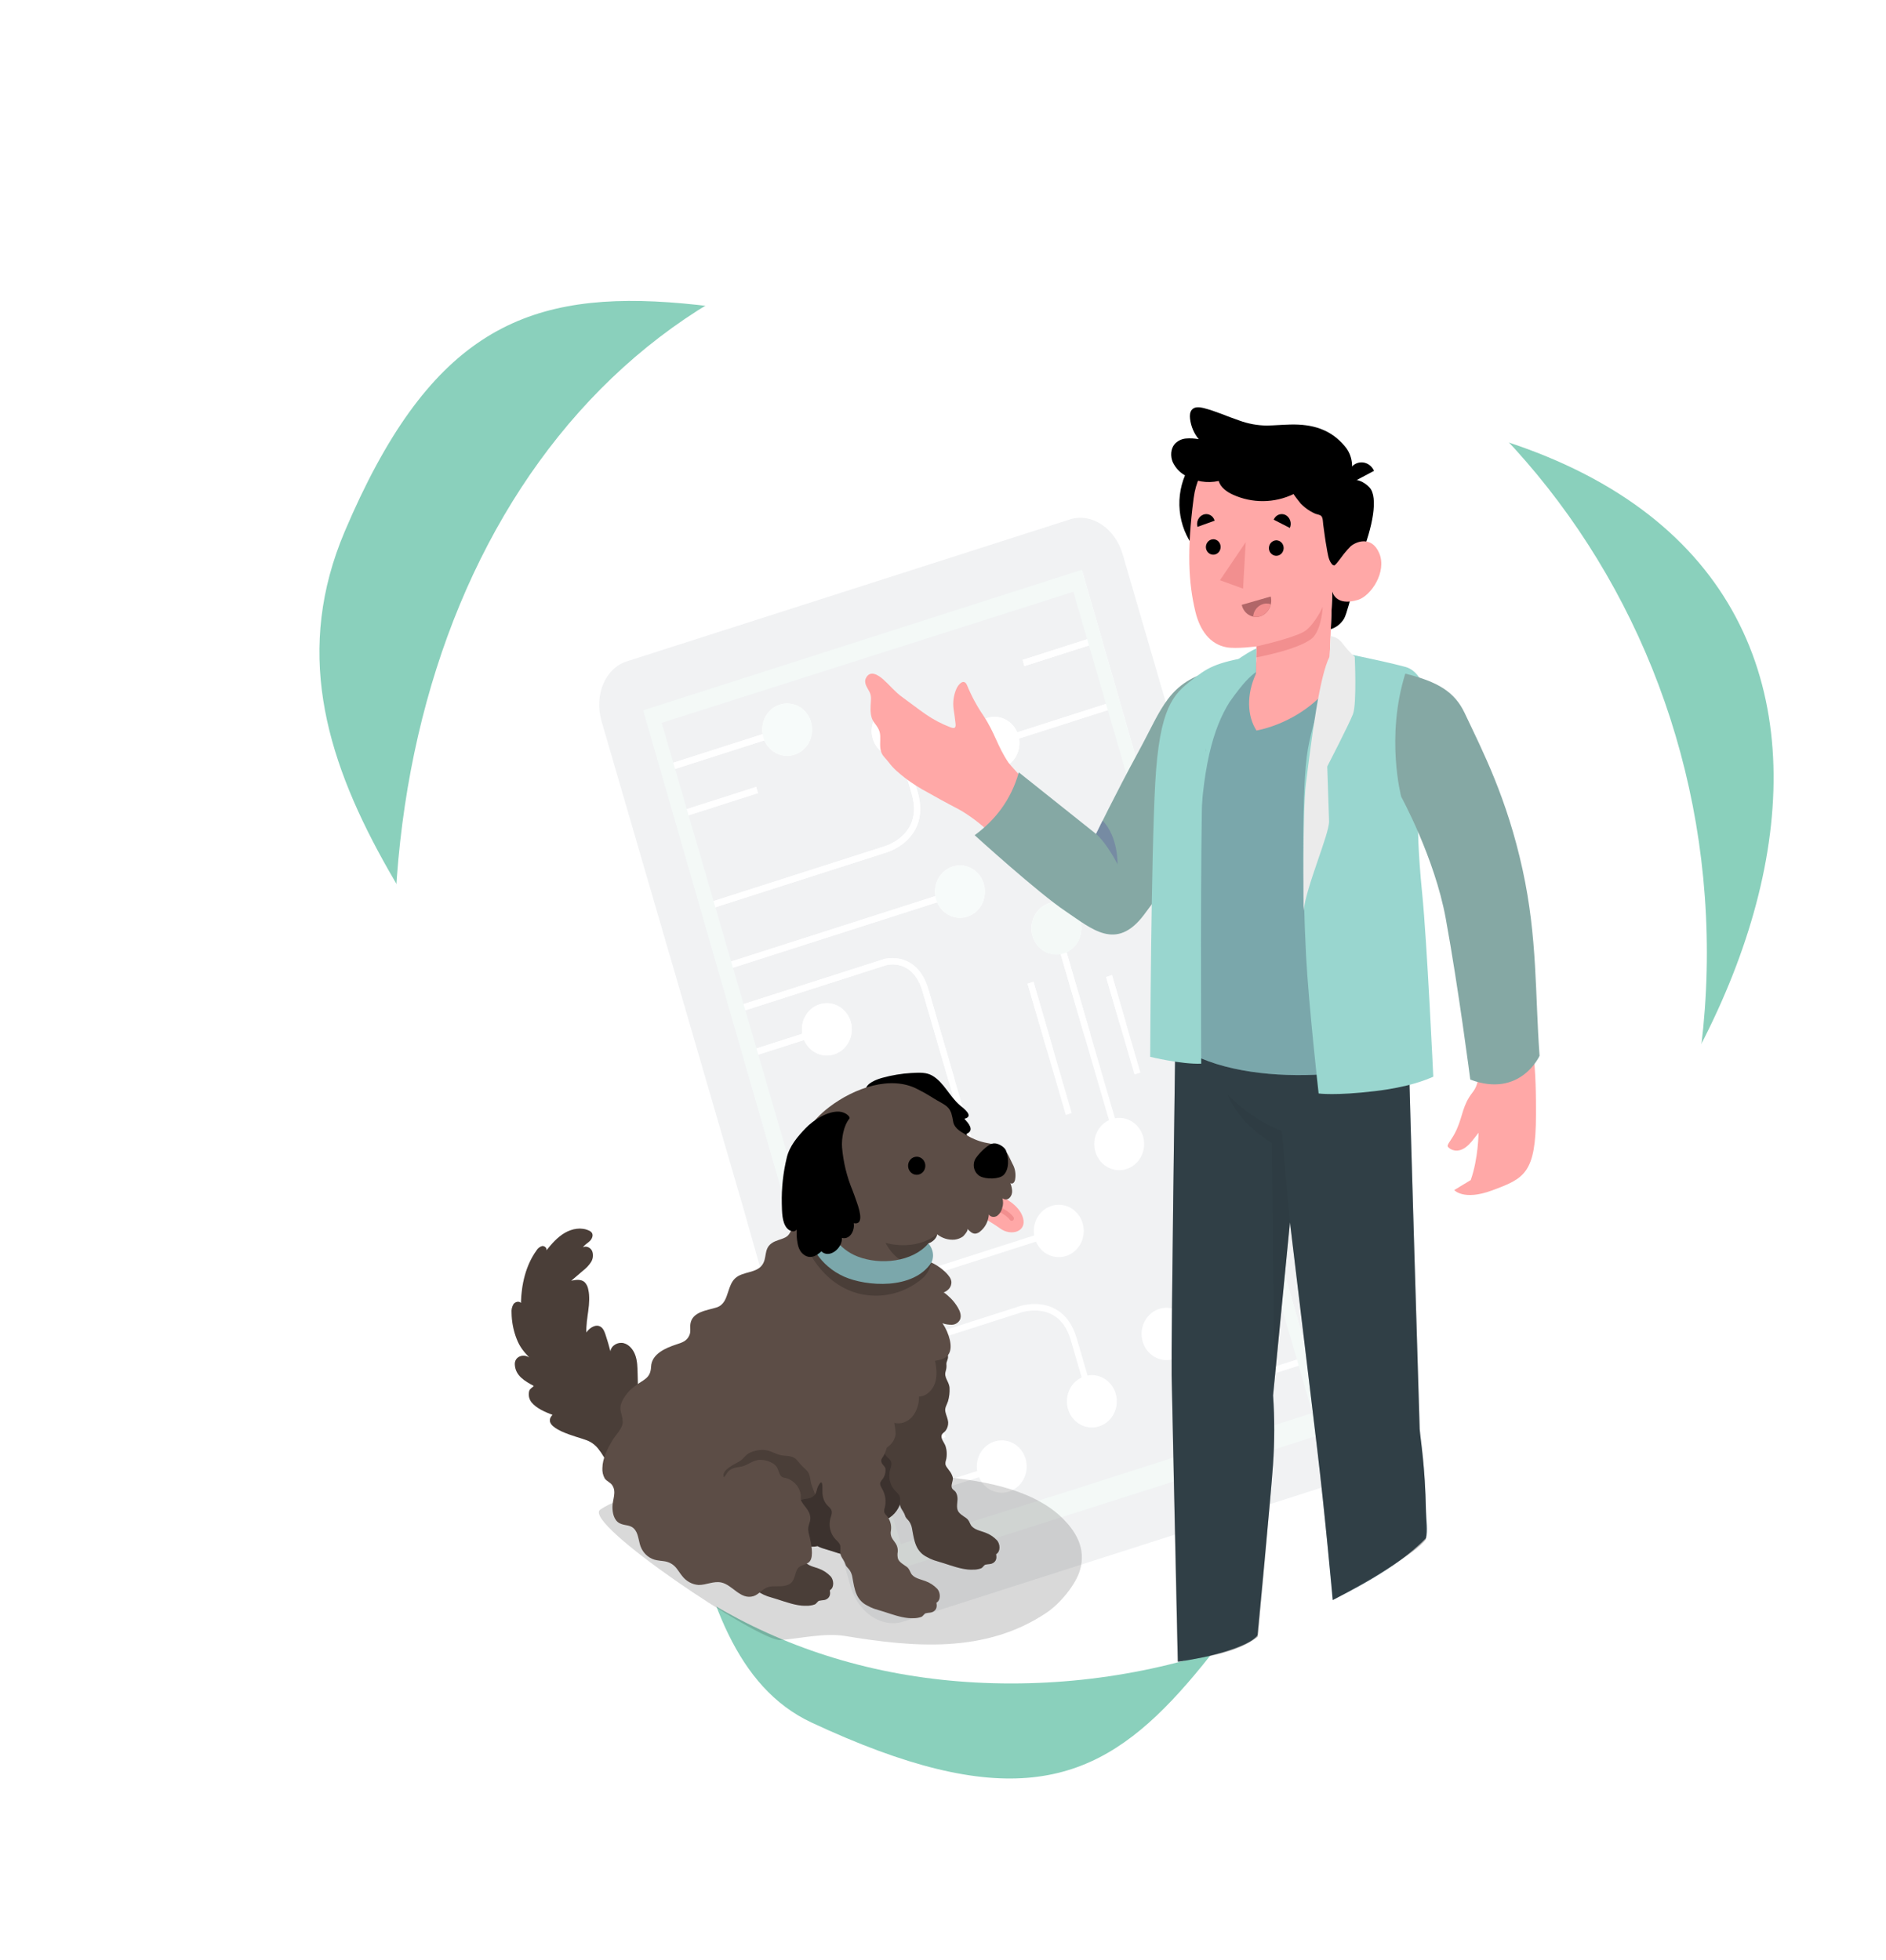 <svg width="687" height="714" viewBox="0 0 687 714" fill="none" xmlns="http://www.w3.org/2000/svg">
<path d="M484.177 148.256C707.51 168.878 671.064 358.709 547.022 475.227C422.981 591.744 434.478 692.284 295.636 627.45C240.519 601.712 254.109 497.388 219.915 437.769C167.885 347.053 89.37 278.869 125.586 193.555C185.645 52.075 260.844 127.634 484.177 148.256Z" fill="#8AD0BC"/>
<g filter="url(#filter0_d_1_549)">
<path d="M368.331 80.94C508.287 80.94 621.744 200.09 621.744 347.069C621.744 494.048 508.287 613.198 368.331 613.198C228.375 613.198 143.558 494.048 143.558 347.069C143.558 200.09 228.375 80.94 368.331 80.94Z" fill="white"/>
</g>
<g opacity="0.09">
<path d="M396.67 232.626L389.18 206.906L238.18 255.28L244.789 277.976L277.776 267.408C277.38 265.017 277.868 262.558 279.14 260.531C280.413 258.504 282.374 257.062 284.625 256.498C286.876 255.935 289.247 256.293 291.255 257.499C293.263 258.705 294.757 260.668 295.433 262.989C296.109 265.31 295.916 267.814 294.893 269.991C293.87 272.168 292.094 273.854 289.927 274.706C287.761 275.558 285.366 275.512 283.231 274.576C281.096 273.641 279.381 271.887 278.435 269.672L245.448 280.239L249.71 294.872L275.442 286.628L276.1 288.889L250.368 297.132L259.462 328.359L322.398 308.197C322.492 308.187 328.651 306.29 331.496 300.824C333.199 297.548 333.402 293.606 332.09 289.101L328.168 275.633C325.887 276.05 323.541 275.539 321.608 274.204C319.674 272.87 318.299 270.813 317.761 268.451C317.223 266.09 317.564 263.603 318.714 261.496C319.864 259.389 321.737 257.822 323.95 257.113C326.164 256.404 328.552 256.606 330.628 257.68C332.704 258.753 334.312 260.616 335.124 262.889C335.936 265.162 335.891 267.675 334.998 269.915C334.106 272.154 332.433 273.953 330.32 274.944L334.242 288.412C335.74 293.557 335.478 298.124 333.468 301.974C330.363 307.907 324.203 310.093 323.171 310.423L260.121 330.621L265.873 350.373L340.712 326.398C340.316 324.006 340.804 321.546 342.077 319.517C343.35 317.489 345.312 316.047 347.564 315.483C349.815 314.919 352.187 315.277 354.196 316.484C356.205 317.69 357.7 319.655 358.376 321.977C359.053 324.299 358.859 326.804 357.836 328.982C356.813 331.16 355.036 332.847 352.868 333.699C350.701 334.551 348.305 334.504 346.169 333.568C344.033 332.633 342.317 330.878 341.372 328.661L266.532 352.636L270.389 365.882L322.16 349.297C322.318 349.254 334.036 346.122 338.226 360.511L347.78 393.316L381.368 382.556L374.307 358.308L376.467 357.616L383.529 381.866L395.258 378.108L386.35 347.52C384.071 347.935 381.727 347.423 379.795 346.088C377.863 344.754 376.489 342.697 375.952 340.338C375.416 337.978 375.757 335.492 376.906 333.387C378.056 331.281 379.927 329.715 382.14 329.006C384.352 328.298 386.738 328.5 388.813 329.572C390.888 330.645 392.495 332.506 393.307 334.778C394.12 337.049 394.075 339.56 393.184 341.799C392.293 344.038 390.622 345.836 388.51 346.828L397.418 377.416L408.178 373.969L402.906 355.867L405.061 355.176L410.333 373.279L435.299 365.281L404.188 258.449L371.208 269.015C371.604 271.406 371.116 273.865 369.844 275.892C368.571 277.919 366.61 279.361 364.359 279.925C362.109 280.488 359.738 280.13 357.73 278.924C355.722 277.718 354.228 275.755 353.552 273.434C352.876 271.113 353.069 268.609 354.092 266.432C355.114 264.255 356.89 262.569 359.057 261.717C361.224 260.865 363.618 260.911 365.754 261.847C367.889 262.782 369.604 264.536 370.549 266.751L403.531 256.185L397.329 234.889L373.155 242.633L372.496 240.37L396.67 232.626Z" fill="#616E7D"/>
<path d="M473.733 497.248L481.223 522.967L330.222 571.34L323.613 548.644L356.6 538.076C357.545 540.291 359.26 542.045 361.395 542.981C363.53 543.916 365.925 543.963 368.092 543.111C370.259 542.259 372.034 540.573 373.057 538.396C374.08 536.219 374.273 533.715 373.597 531.394C372.921 529.073 371.427 527.109 369.419 525.903C367.411 524.697 365.04 524.34 362.789 524.903C360.539 525.466 358.577 526.908 357.305 528.935C356.032 530.962 355.545 533.422 355.941 535.813L322.953 546.381L318.692 531.748L344.425 523.505L343.766 521.244L318.034 529.488L308.94 498.26L371.876 478.098C371.959 478.052 378.078 476.015 383.349 478.881C386.507 480.6 388.776 483.751 390.088 488.256L394.01 501.725C391.897 502.716 390.224 504.514 389.331 506.754C388.439 508.994 388.394 511.506 389.206 513.78C390.018 516.053 391.626 517.916 393.702 518.989C395.778 520.062 398.166 520.265 400.379 519.556C402.593 518.847 404.465 517.279 405.615 515.172C406.765 513.066 407.106 510.578 406.569 508.217C406.031 505.856 404.655 503.799 402.722 502.464C400.788 501.13 398.442 500.619 396.162 501.035L392.24 487.567C390.742 482.422 388.091 478.789 384.373 476.773C378.638 473.672 372.364 475.47 371.332 475.8L308.281 495.999L302.529 476.245L377.368 452.27C378.314 454.486 380.029 456.241 382.165 457.177C384.301 458.113 386.697 458.16 388.865 457.307C391.033 456.455 392.809 454.769 393.833 452.591C394.856 450.413 395.049 447.908 394.373 445.585C393.697 443.263 392.202 441.299 390.193 440.092C388.184 438.886 385.812 438.528 383.56 439.092C381.309 439.655 379.346 441.098 378.073 443.126C376.801 445.154 376.313 447.615 376.709 450.007L301.869 473.982L298.012 460.737L349.783 444.152C349.937 444.096 361.324 439.825 357.133 425.436L347.58 392.631L381.168 381.871L388.23 406.12L390.39 405.428L383.328 381.179L395.057 377.421L403.965 408.01C401.854 409.001 400.183 410.799 399.291 413.038C398.4 415.277 398.356 417.788 399.168 420.059C399.98 422.331 401.587 424.193 403.662 425.265C405.737 426.337 408.124 426.54 410.336 425.831C412.548 425.122 414.42 423.556 415.569 421.45C416.719 419.345 417.06 416.86 416.523 414.5C415.987 412.14 414.612 410.083 412.681 408.749C410.749 407.415 408.405 406.903 406.126 407.318L397.218 376.729L407.977 373.283L413.249 391.385L415.404 390.694L410.132 372.592L435.098 364.594L466.21 471.425L433.23 481.991C432.285 479.775 430.57 478.021 428.435 477.086C426.3 476.151 423.905 476.104 421.738 476.956C419.572 477.808 417.796 479.494 416.773 481.671C415.75 483.848 415.557 486.352 416.233 488.673C416.909 490.994 418.403 492.957 420.411 494.163C422.419 495.369 424.79 495.727 427.041 495.164C429.292 494.6 431.253 493.158 432.525 491.131C433.798 489.104 434.286 486.645 433.889 484.254L466.872 473.688L473.074 494.985L448.899 502.729L449.559 504.992L473.733 497.248Z" fill="#616E7D"/>
<path d="M303.819 384.06C301.703 384.735 299.425 384.575 297.413 383.611C295.402 382.646 293.796 380.943 292.898 378.823L275.757 384.315L284.301 413.656L345.625 394.01L336.072 361.205C332.51 348.976 323.182 351.459 322.785 351.572L271.048 368.146L275.097 382.048L292.238 376.557C291.944 374.752 292.152 372.896 292.839 371.212C293.525 369.529 294.66 368.088 296.107 367.064C297.554 366.04 299.253 365.476 300.998 365.439C302.744 365.402 304.462 365.894 305.948 366.856C307.433 367.818 308.623 369.209 309.373 370.863C310.123 372.516 310.403 374.362 310.178 376.178C309.953 377.994 309.234 379.703 308.106 381.1C306.977 382.498 305.489 383.525 303.818 384.057L303.819 384.06Z" fill="#616E7D"/>
<path d="M316.054 426.074C313.94 426.754 312.135 428.221 310.981 430.2C309.826 432.179 309.402 434.532 309.787 436.816L292.645 442.308L284.101 412.967L345.424 393.322L354.977 426.127C358.539 438.357 349.48 441.763 349.09 441.903L297.354 458.476L293.305 444.573L310.446 439.081C311.164 440.751 312.325 442.168 313.791 443.162C315.258 444.156 316.966 444.686 318.712 444.687C320.458 444.688 322.167 444.161 323.634 443.169C325.102 442.176 326.265 440.761 326.984 439.092C327.704 437.424 327.949 435.573 327.69 433.762C327.432 431.951 326.681 430.257 325.527 428.883C324.373 427.508 322.865 426.512 321.185 426.014C319.505 425.516 317.724 425.537 316.055 426.075L316.054 426.074Z" fill="#616E7D"/>
<path d="M414.636 221.43L408.955 201.922C406.177 192.383 397.578 186.684 389.745 189.193L228.281 240.918C220.449 243.427 216.353 253.194 219.131 262.733L270.713 439.856L309.865 577.934C312.642 587.47 321.242 593.168 329.074 590.658L490.537 538.933C498.37 536.424 502.467 526.661 499.689 517.123L460.537 379.046L414.636 221.43L414.636 221.43ZM484.264 520.838L324.632 571.977L234.549 259.014L394.178 207.877L484.264 520.838Z" fill="#616E7D"/>
<path d="M359.63 261.516C357.952 262.045 356.456 263.071 355.321 264.471C354.186 265.871 353.461 267.585 353.232 269.407C353.004 271.229 353.283 273.081 354.034 274.741C354.786 276.401 355.979 277.798 357.469 278.764C358.96 279.729 360.685 280.223 362.437 280.185C364.188 280.147 365.892 279.579 367.344 278.549C368.795 277.52 369.932 276.072 370.617 274.381C371.303 272.69 371.508 270.827 371.208 269.016L404.19 258.451L403.531 256.187L370.549 266.753C369.652 264.633 368.046 262.931 366.035 261.966C364.024 261.001 361.746 260.841 359.63 261.516Z" fill="white"/>
<path d="M292.239 376.559L275.097 382.05L275.756 384.314L292.898 378.822C293.843 381.037 295.558 382.791 297.693 383.727C299.828 384.662 302.223 384.709 304.39 383.857C306.557 383.005 308.332 381.319 309.355 379.142C310.378 376.965 310.571 374.461 309.895 372.14C309.219 369.819 307.725 367.855 305.717 366.649C303.709 365.443 301.338 365.086 299.088 365.649C296.837 366.212 294.875 367.654 293.603 369.681C292.331 371.708 291.843 374.168 292.239 376.559Z" fill="white"/>
<path d="M331.496 300.827C328.652 306.293 322.492 308.189 322.398 308.2L259.462 328.362L260.121 330.625L323.171 310.427C324.203 310.096 330.364 307.91 333.468 301.978C335.478 298.126 335.74 293.559 334.242 288.416L330.319 274.945C332.433 273.953 334.107 272.154 335 269.914C335.893 267.673 335.938 265.16 335.126 262.886C334.314 260.611 332.705 258.748 330.628 257.674C328.552 256.6 326.163 256.398 323.948 257.107C321.734 257.816 319.86 259.385 318.71 261.492C317.56 263.6 317.219 266.088 317.757 268.45C318.294 270.812 319.671 272.87 321.605 274.205C323.539 275.54 325.886 276.051 328.167 275.634L332.089 289.103C333.402 293.608 333.2 297.55 331.496 300.827Z" fill="white"/>
<path d="M265.873 350.377L266.532 352.64L341.372 328.665C341.205 328.309 341.059 327.944 340.934 327.57C340.838 327.186 340.765 326.796 340.713 326.403L265.873 350.377Z" fill="white"/>
<path d="M347.78 393.32L338.226 360.515C334.035 346.125 322.318 349.257 322.16 349.3L270.389 365.885L271.048 368.148L322.785 351.574C323.181 351.46 332.509 348.976 336.071 361.208L345.625 394.013L347.78 393.32Z" fill="white"/>
<path d="M395.26 378.109L397.42 377.417L388.512 346.829C387.844 347.21 387.109 347.445 386.352 347.521L395.26 378.109Z" fill="white"/>
<path d="M376.47 357.617L374.309 358.309L381.371 382.558L383.531 381.866L376.47 357.617Z" fill="white"/>
<path d="M405.063 355.177L402.908 355.867L408.179 373.97L410.335 373.279L405.063 355.177Z" fill="white"/>
<path d="M396.669 232.626L372.495 240.371L373.154 242.634L397.328 234.89L396.669 232.626Z" fill="white"/>
<path d="M244.789 277.977L245.448 280.241L278.436 269.673C278.266 269.317 278.119 268.95 277.995 268.574C277.898 268.192 277.825 267.803 277.776 267.41L244.789 277.977Z" fill="white"/>
<path d="M275.446 286.63L249.71 294.874L250.368 297.135L276.104 288.89L275.446 286.63Z" fill="white"/>
<path d="M484.463 521.473L394.079 207.549L234.297 258.736L324.687 572.389L484.463 521.473ZM311.991 507.013L241.014 263.291L390.978 215.547L478.095 514.689L388.417 543.418L328.13 562.433L311.991 507.013Z" fill="#82BFAB"/>
<path d="M277.779 267.408C277.827 267.801 277.901 268.19 277.998 268.573C278.122 268.949 278.269 269.316 278.438 269.672C279.384 271.888 281.1 273.643 283.236 274.578C285.372 275.514 287.768 275.561 289.935 274.709C292.103 273.857 293.88 272.17 294.903 269.992C295.926 267.814 296.12 265.309 295.443 262.987C294.767 260.665 293.272 258.7 291.263 257.494C289.254 256.287 286.882 255.929 284.631 256.493C282.379 257.057 280.417 258.5 279.144 260.528C277.871 262.556 277.383 265.016 277.779 267.408Z" fill="#AAD4C8"/>
<path d="M340.713 326.401C340.764 326.795 340.838 327.184 340.934 327.569C341.059 327.942 341.205 328.308 341.372 328.663C342.317 330.879 344.032 332.633 346.168 333.569C348.303 334.504 350.698 334.551 352.865 333.699C355.032 332.847 356.808 331.161 357.831 328.984C358.854 326.806 359.047 324.302 358.371 321.98C357.695 319.659 356.201 317.695 354.193 316.489C352.184 315.283 349.813 314.925 347.562 315.489C345.311 316.052 343.349 317.494 342.077 319.522C340.804 321.549 340.316 324.009 340.713 326.4L340.713 326.401Z" fill="#AAD4C8"/>
<path d="M376.107 340.957C376.633 342.761 377.658 344.361 379.05 345.555C380.443 346.748 382.142 347.482 383.933 347.663C385.723 347.844 387.525 347.464 389.109 346.571C390.694 345.678 391.99 344.313 392.835 342.647C393.679 340.981 394.034 339.09 393.854 337.213C393.674 335.336 392.968 333.557 391.824 332.101C390.68 330.646 389.15 329.578 387.427 329.034C385.705 328.49 383.868 328.494 382.147 329.045C381.003 329.407 379.937 330.003 379.013 330.799C378.089 331.595 377.324 332.575 376.763 333.682C376.201 334.789 375.854 336.002 375.742 337.251C375.629 338.499 375.754 339.759 376.107 340.957Z" fill="#82BFAB"/>
</g>
<path opacity="0.15" d="M248.11 542.521C247.31 542.681 246.505 542.845 245.695 543.013C236.287 544.968 226.737 544.346 218.651 549.884C211.718 554.635 276.6 598.015 284.241 597.398C291.694 596.796 300.455 594.7 307.855 595.917C332.619 599.987 358.979 602.469 381.369 587.325C385.95 584.227 391.836 577.405 393.434 571.807C395.691 563.903 391.803 557.531 386.489 552.501C375.111 541.733 355.366 538.867 340.849 537.749C321.283 536.245 300.464 537.805 280.874 539.174C275.346 539.56 270.611 540.418 265.056 540.458C259.359 540.596 253.686 541.286 248.11 542.521Z" fill="black"/>
<path d="M327.904 524.172C326.759 523.118 322.945 522.63 322.564 521.302C322.258 520.242 323.519 518.877 323.803 517.924C324.376 515.99 323.49 513.677 322.155 512.283C320.629 510.685 317.988 510.498 316.612 508.871C315.12 507.106 315.093 505.106 312.717 504.032C308.674 502.205 305.13 506.14 301.339 506.83C299.192 507.22 298.085 505.407 296.198 504.692C294.395 504.138 292.467 504.235 290.722 504.966C289.824 505.288 289.005 505.814 288.324 506.508C287.565 507.532 288.253 507.877 286.97 508.252C285.991 508.537 284.682 508.241 283.646 508.41C281.408 508.788 279.348 509.917 277.774 511.626C274.974 514.565 273.453 518.558 274.689 522.543C270.39 522.615 268.433 526.257 268.209 530.426C268.076 532.902 268.791 540.393 272.141 540.925C267.409 540.495 276.168 556.712 278.765 552.793C279.069 556.623 282.999 559.796 286.272 560.865C287.716 561.335 289.35 560.875 290.571 561.228C291.664 561.547 292.701 562.652 293.871 563.029C295.134 563.459 296.487 563.507 297.775 563.167C298.327 563.46 298.899 563.709 299.487 563.913C300.729 564.323 301.993 564.661 303.239 565.064C306.037 565.966 309.004 567.028 311.907 567.313C312.477 567.36 313.049 567.375 313.621 567.358C314.665 567.401 315.707 567.24 316.696 566.886C317.413 566.564 317.706 565.685 318.325 565.534C319.47 565.252 320.444 565.527 321.452 564.671C322.373 563.889 322.367 562.854 322.19 561.722C323.882 560.765 323.649 557.987 322.517 556.705C322.01 556.146 321.439 555.655 320.817 555.242C320.83 554.909 320.788 554.576 320.693 554.259C327.447 552.672 330.351 545.125 327.476 538.841C326.25 536.159 327.014 535.552 328.485 533.094C330.198 530.239 330.531 526.591 327.904 524.172Z" fill="#5C4D46"/>
<path opacity="0.35" d="M327.904 524.172C326.759 523.118 322.945 522.63 322.564 521.302C322.258 520.242 323.519 518.877 323.803 517.924C324.376 515.99 323.49 513.677 322.155 512.283C320.629 510.685 317.988 510.498 316.612 508.871C315.12 507.106 315.093 505.106 312.717 504.032C308.674 502.205 305.13 506.14 301.339 506.83C299.192 507.22 298.085 505.407 296.198 504.692C294.395 504.138 292.467 504.235 290.722 504.966C289.824 505.288 289.005 505.814 288.324 506.508C287.565 507.532 288.253 507.877 286.97 508.252C285.991 508.537 284.682 508.241 283.646 508.41C281.408 508.788 279.348 509.917 277.774 511.626C274.974 514.565 273.453 518.558 274.689 522.543C270.39 522.615 268.433 526.257 268.209 530.426C268.076 532.902 268.791 540.393 272.141 540.925C267.409 540.495 276.168 556.712 278.765 552.793C279.069 556.623 282.999 559.796 286.272 560.865C287.716 561.335 289.35 560.875 290.571 561.228C291.664 561.547 292.701 562.652 293.871 563.029C295.134 563.459 296.487 563.507 297.775 563.167C298.327 563.46 298.899 563.709 299.487 563.913C300.729 564.323 301.993 564.661 303.239 565.064C306.037 565.966 309.004 567.028 311.907 567.313C312.477 567.36 313.049 567.375 313.621 567.358C314.665 567.401 315.707 567.24 316.696 566.886C317.413 566.564 317.706 565.685 318.325 565.534C319.47 565.252 320.444 565.527 321.452 564.671C322.373 563.889 322.367 562.854 322.19 561.722C323.882 560.765 323.649 557.987 322.517 556.705C322.01 556.146 321.439 555.655 320.817 555.242C320.83 554.909 320.788 554.576 320.693 554.259C327.447 552.672 330.351 545.125 327.476 538.841C326.25 536.159 327.014 535.552 328.485 533.094C330.198 530.239 330.531 526.591 327.904 524.172Z" fill="black"/>
<path d="M231.549 522.488C231.763 522.161 231.94 521.809 232.077 521.44C232.794 519.469 232.649 517.234 232.601 515.17C232.484 510.161 232.367 505.153 232.25 500.145C232.199 497.955 232.141 495.719 231.417 493.665C230.693 491.61 229.172 489.734 227.138 489.237C225.105 488.74 222.664 490.065 222.343 492.229C221.821 490.171 221.223 488.137 220.549 486.126C220.193 485.065 219.76 483.936 218.858 483.327C217.117 482.148 214.786 483.596 213.588 485.37C213.352 480.098 215.441 474.763 214.261 469.633C214.093 468.638 213.63 467.725 212.938 467.023C211.646 465.878 209.726 466.165 208.067 466.515C209.521 465.27 210.975 464.026 212.429 462.78C213.521 461.945 214.475 460.926 215.251 459.765C215.634 459.18 215.875 458.506 215.953 457.801C216.032 457.096 215.945 456.381 215.701 455.72C215.132 454.436 213.514 453.665 212.339 454.364C212.927 453.397 213.971 452.862 214.786 452.098C215.601 451.334 216.206 450.016 215.593 449.064C215.316 448.69 214.945 448.404 214.522 448.238C211.74 446.939 208.412 447.526 205.749 449.074C203.086 450.621 200.978 453.023 199.029 455.476C199.332 454.61 198.322 453.744 197.453 453.886C196.598 454.136 195.866 454.72 195.407 455.517C191.515 460.918 189.941 467.838 189.76 474.607C189.041 473.817 187.673 474.17 187.043 475.04C186.491 475.976 186.248 477.077 186.351 478.173C186.394 481.44 187.022 484.671 188.203 487.695C189.367 490.689 190.766 492.271 192.82 494.499C190.694 493.001 187.409 494.074 187.536 496.997C187.717 501.202 191.328 503.114 194.431 504.821C193.968 505.477 193.098 505.682 192.783 506.657C192.595 507.36 192.571 508.099 192.712 508.814C192.854 509.528 193.157 510.197 193.596 510.763C195.493 513.081 198.671 514.363 201.275 515.36C196.517 520.266 210.531 523.355 213.374 524.489C215.134 525.076 216.699 526.177 217.886 527.662C218.638 528.608 219.326 529.609 219.944 530.658C220.335 531.304 220.844 532.725 221.608 532.988C224.063 533.833 227.409 527.287 228.673 525.707C229.582 524.572 230.769 523.693 231.549 522.488Z" fill="#5C4D46"/>
<path opacity="0.2" d="M231.549 522.488C231.763 522.161 231.94 521.809 232.077 521.44C232.794 519.469 232.649 517.234 232.601 515.17C232.484 510.161 232.367 505.153 232.25 500.145C232.199 497.955 232.141 495.719 231.417 493.665C230.693 491.61 229.172 489.734 227.138 489.237C225.105 488.74 222.664 490.065 222.343 492.229C221.821 490.171 221.223 488.137 220.549 486.126C220.193 485.065 219.76 483.936 218.858 483.327C217.117 482.148 214.786 483.596 213.588 485.37C213.352 480.098 215.441 474.763 214.261 469.633C214.093 468.638 213.63 467.725 212.938 467.023C211.646 465.878 209.726 466.165 208.067 466.515C209.521 465.27 210.975 464.026 212.429 462.78C213.521 461.945 214.475 460.926 215.251 459.765C215.634 459.18 215.875 458.506 215.953 457.801C216.032 457.096 215.945 456.381 215.701 455.72C215.132 454.436 213.514 453.665 212.339 454.364C212.927 453.397 213.971 452.862 214.786 452.098C215.601 451.334 216.206 450.016 215.593 449.064C215.316 448.69 214.945 448.404 214.522 448.238C211.74 446.939 208.412 447.526 205.749 449.074C203.086 450.621 200.978 453.023 199.029 455.476C199.332 454.61 198.322 453.744 197.453 453.886C196.598 454.136 195.866 454.72 195.407 455.517C191.515 460.918 189.941 467.838 189.76 474.607C189.041 473.817 187.673 474.17 187.043 475.04C186.491 475.976 186.248 477.077 186.351 478.173C186.394 481.44 187.022 484.671 188.203 487.695C189.367 490.689 190.766 492.271 192.82 494.499C190.694 493.001 187.409 494.074 187.536 496.997C187.717 501.202 191.328 503.114 194.431 504.821C193.968 505.477 193.098 505.682 192.783 506.657C192.595 507.36 192.571 508.099 192.712 508.814C192.854 509.528 193.157 510.197 193.596 510.763C195.493 513.081 198.671 514.363 201.275 515.36C196.517 520.266 210.531 523.355 213.374 524.489C215.134 525.076 216.699 526.177 217.886 527.662C218.638 528.608 219.326 529.609 219.944 530.658C220.335 531.304 220.844 532.725 221.608 532.988C224.063 533.833 227.409 527.287 228.673 525.707C229.582 524.572 230.769 523.693 231.549 522.488Z" fill="black"/>
<path d="M319.826 523.518L321.209 522.885C321.052 522.124 320.687 521.915 319.826 523.518Z" fill="#37474F"/>
<path d="M344.59 531.842C345.009 530.146 344.94 528.358 344.393 526.702C344.009 525.539 342.596 524.033 342.996 522.771C343.232 522.029 344.048 521.708 344.474 521.081C345.114 520.203 345.432 519.113 345.371 518.01C345.244 516.693 344.656 515.594 344.376 514.334C344.018 512.729 344.894 511.79 345.323 510.372C345.769 508.833 345.958 507.224 345.882 505.617C345.752 503.109 343.689 501.901 344.486 499.385C344.734 498.594 344.818 497.757 344.733 496.93C344.676 495.98 345.368 495.197 345.318 494.245C345.248 492.923 345.089 491.298 343.91 490.572C340.542 488.501 337.522 492.168 335.501 494.424C332.354 497.938 327.589 499.14 324.355 502.487C322.963 503.929 321.255 504.99 319.381 505.577C318.951 505.712 315.251 506.747 315.23 506.413C315.288 509.208 315.68 511.986 316.398 514.679C317.22 517.335 318.775 519.852 321.107 521.202C321.645 521.42 322.096 521.822 322.389 522.344L321.212 522.884C321.317 523.637 321.352 524.399 321.316 525.159C321.276 527.213 321.686 529.145 323.127 530.646C323.706 531.244 324.422 531.779 324.656 532.595C324.92 533.51 324.491 534.463 324.229 535.381C323.872 536.691 323.848 538.077 324.16 539.399C324.472 540.722 325.109 541.936 326.007 542.921C326.663 543.621 327.479 544.24 327.762 545.175C328.034 546.058 327.764 547.02 327.835 547.947C327.945 549.373 328.866 550.165 329.416 551.368C329.55 551.785 329.707 552.194 329.886 552.592C330.242 553.193 330.822 553.635 331.211 554.216C331.751 555.018 332.106 555.942 332.246 556.913C332.612 558.922 332.936 561.18 333.762 563.048C334.529 564.836 335.883 566.275 337.578 567.103C338.4 567.579 339.26 567.978 340.149 568.296C341.392 568.706 342.655 569.044 343.901 569.447C346.699 570.35 349.666 571.411 352.569 571.696C353.139 571.744 353.712 571.759 354.283 571.741C355.327 571.783 356.369 571.624 357.358 571.27C358.075 570.947 358.368 570.068 358.987 569.917C360.13 569.636 361.106 569.91 362.115 569.054C363.035 568.272 363.029 567.237 362.852 566.105C364.544 565.148 364.311 562.37 363.179 561.089C361.968 559.804 360.49 558.83 358.861 558.244C357.112 557.559 354.504 557.18 353.549 555.328C353.037 554.333 352.861 553.625 351.923 552.954C350.907 552.224 349.339 551.387 348.855 550.143C348.181 548.41 349.142 546.451 348.618 544.661C348.506 544.218 348.32 543.8 348.07 543.424C347.711 542.929 347.115 542.686 346.809 542.153C346.187 541.065 347.28 539.443 347.063 538.173C346.814 537.256 346.378 536.407 345.785 535.684C345.376 535.041 344.613 534.275 344.411 533.54C344.325 532.967 344.386 532.381 344.59 531.842Z" fill="#5C4D46"/>
<path opacity="0.2" d="M344.59 531.842C345.009 530.146 344.94 528.358 344.393 526.702C344.009 525.539 342.596 524.033 342.996 522.771C343.232 522.029 344.048 521.708 344.474 521.081C345.114 520.203 345.432 519.113 345.371 518.01C345.244 516.693 344.656 515.594 344.376 514.334C344.018 512.729 344.894 511.79 345.323 510.372C345.769 508.833 345.958 507.224 345.882 505.617C345.752 503.109 343.689 501.901 344.486 499.385C344.734 498.594 344.818 497.757 344.733 496.93C344.676 495.98 345.368 495.197 345.318 494.245C345.248 492.923 345.089 491.298 343.91 490.572C340.542 488.501 337.522 492.168 335.501 494.424C332.354 497.938 327.589 499.14 324.355 502.487C322.963 503.929 321.255 504.99 319.381 505.577C318.951 505.712 315.251 506.747 315.23 506.413C315.288 509.208 315.68 511.986 316.398 514.679C317.22 517.335 318.775 519.852 321.107 521.202C321.645 521.42 322.096 521.822 322.389 522.344L321.212 522.884C321.317 523.637 321.352 524.399 321.316 525.159C321.276 527.213 321.686 529.145 323.127 530.646C323.706 531.244 324.422 531.779 324.656 532.595C324.92 533.51 324.491 534.463 324.229 535.381C323.872 536.691 323.848 538.077 324.16 539.399C324.472 540.722 325.109 541.936 326.007 542.921C326.663 543.621 327.479 544.24 327.762 545.175C328.034 546.058 327.764 547.02 327.835 547.947C327.945 549.373 328.866 550.165 329.416 551.368C329.55 551.785 329.707 552.194 329.886 552.592C330.242 553.193 330.822 553.635 331.211 554.216C331.751 555.018 332.106 555.942 332.246 556.913C332.612 558.922 332.936 561.18 333.762 563.048C334.529 564.836 335.883 566.275 337.578 567.103C338.4 567.579 339.26 567.978 340.149 568.296C341.392 568.706 342.655 569.044 343.901 569.447C346.699 570.35 349.666 571.411 352.569 571.696C353.139 571.744 353.712 571.759 354.283 571.741C355.327 571.783 356.369 571.624 357.358 571.27C358.075 570.947 358.368 570.068 358.987 569.917C360.13 569.636 361.106 569.91 362.115 569.054C363.035 568.272 363.029 567.237 362.852 566.105C364.544 565.148 364.311 562.37 363.179 561.089C361.968 559.804 360.49 558.83 358.861 558.244C357.112 557.559 354.504 557.18 353.549 555.328C353.037 554.333 352.861 553.625 351.923 552.954C350.907 552.224 349.339 551.387 348.855 550.143C348.181 548.41 349.142 546.451 348.618 544.661C348.506 544.218 348.32 543.8 348.07 543.424C347.711 542.929 347.115 542.686 346.809 542.153C346.187 541.065 347.28 539.443 347.063 538.173C346.814 537.256 346.378 536.407 345.785 535.684C345.376 535.041 344.613 534.275 344.411 533.54C344.325 532.967 344.386 532.381 344.59 531.842Z" fill="black"/>
<path d="M282.432 549.523C281.241 549.112 280.017 548.817 278.774 548.643C275.67 548.073 271.512 548.37 269.244 550.866C266.883 553.466 267.002 557.801 267.256 561.092C267.366 562.518 268.286 563.31 268.836 564.513C268.971 564.93 269.128 565.339 269.307 565.737C269.663 566.337 270.242 566.78 270.632 567.361C271.172 568.163 271.527 569.087 271.667 570.058C272.033 572.066 272.357 574.326 273.183 576.193C273.95 577.981 275.304 579.42 276.999 580.249C277.821 580.724 278.681 581.123 279.569 581.442C280.812 581.851 282.076 582.189 283.322 582.592C286.12 583.494 289.087 584.555 291.99 584.841C292.56 584.888 293.132 584.903 293.704 584.886C294.748 584.928 295.79 584.768 296.778 584.413C297.495 584.092 297.789 583.213 298.407 583.061C299.552 582.78 300.528 583.055 301.535 582.198C302.456 581.417 302.45 580.382 302.273 579.249C303.968 578.292 303.731 575.515 302.6 574.233C301.388 572.949 299.911 571.975 298.282 571.388C296.533 570.704 293.925 570.325 292.969 568.473C292.457 567.478 292.282 566.77 291.346 566.098C290.328 565.37 288.76 564.532 288.276 563.287C287.602 561.554 288.563 559.596 288.039 557.804C287.646 556.459 286.541 555.927 285.962 554.731C285.517 553.812 285.591 552.728 285.134 551.821C284.541 550.725 283.576 549.905 282.432 549.523Z" fill="#5C4D46"/>
<path opacity="0.2" d="M282.432 549.523C281.241 549.112 280.017 548.817 278.774 548.643C275.67 548.073 271.512 548.37 269.244 550.866C266.883 553.466 267.002 557.801 267.256 561.092C267.366 562.518 268.286 563.31 268.836 564.513C268.971 564.93 269.128 565.339 269.307 565.737C269.663 566.337 270.242 566.78 270.632 567.361C271.172 568.163 271.527 569.087 271.667 570.058C272.033 572.066 272.357 574.326 273.183 576.193C273.95 577.981 275.304 579.42 276.999 580.249C277.821 580.724 278.681 581.123 279.569 581.442C280.812 581.851 282.076 582.189 283.322 582.592C286.12 583.494 289.087 584.555 291.99 584.841C292.56 584.888 293.132 584.903 293.704 584.886C294.748 584.928 295.79 584.768 296.778 584.413C297.495 584.092 297.789 583.213 298.407 583.061C299.552 582.78 300.528 583.055 301.535 582.198C302.456 581.417 302.45 580.382 302.273 579.249C303.968 578.292 303.731 575.515 302.6 574.233C301.388 572.949 299.911 571.975 298.282 571.388C296.533 570.704 293.925 570.325 292.969 568.473C292.457 567.478 292.282 566.77 291.346 566.098C290.328 565.37 288.76 564.532 288.276 563.287C287.602 561.554 288.563 559.596 288.039 557.804C287.646 556.459 286.541 555.927 285.962 554.731C285.517 553.812 285.591 552.728 285.134 551.821C284.541 550.725 283.576 549.905 282.432 549.523Z" fill="black"/>
<path d="M265.252 470.518C264.458 472.972 263.688 475.373 261.045 476.229C257.702 477.315 252.182 477.723 251.499 482.186C251.286 483.562 251.707 484.95 251.143 486.308C250.205 488.56 248.369 489.048 246.352 489.715C242.563 490.975 237.366 493.105 237.161 497.828C236.975 502.183 234.385 502.459 231.276 504.89C229.293 506.305 227.68 508.219 226.586 510.457C225.156 513.695 226.709 514.731 226.829 517.824C226.925 520.236 224.213 522.716 223.054 524.68C221.319 527.623 219.48 531.178 219.426 534.744C219.338 536.071 219.639 537.395 220.288 538.537C221.002 539.557 222.296 539.931 223.002 540.974C224.652 543.413 223.16 546.086 223.099 548.714C223.048 550.969 223.597 553.769 225.707 554.85C227.789 555.915 229.834 555.166 231.393 557.357C232.75 559.265 232.606 561.98 233.679 564.066C234.227 565.171 235.011 566.129 235.97 566.865C236.929 567.601 238.036 568.094 239.207 568.307C240.966 568.656 242.444 568.514 244.086 569.328C246.318 570.433 246.954 572.172 248.489 574.055C249.212 575.002 250.115 575.781 251.14 576.343C252.165 576.905 253.291 577.238 254.445 577.321C257.226 577.373 259.971 575.807 262.779 576.426C266.875 577.327 269.732 582.839 274.468 581.398C276.453 580.795 277.727 578.68 279.833 578.092C281.914 577.512 284.109 578.098 286.212 577.543C289.437 576.692 289.113 574.616 290.172 572.066C291.19 569.62 293.649 570.376 295.001 568.686C296.498 566.821 295.397 561.802 294.925 559.803C294.627 558.531 294.262 557.581 294.456 556.277C294.636 555.078 295.271 554.116 295.176 552.792C294.975 549.99 292.791 548.693 291.719 546.406C293.052 545.788 294.69 546.092 296.023 545.178C297.691 544.038 297.3 542.662 298.087 541.198C299.64 538.311 299.604 541.24 299.574 542.841C299.534 544.894 299.942 546.826 301.384 548.326C301.963 548.925 302.679 549.46 302.914 550.276C303.178 551.191 302.749 552.144 302.487 553.061C302.129 554.371 302.105 555.757 302.417 557.08C302.729 558.403 303.366 559.617 304.265 560.601C304.919 561.302 305.734 561.921 306.02 562.855C306.292 563.738 306.022 564.701 306.092 565.627C306.201 567.053 307.123 567.845 307.674 569.048C307.808 569.465 307.965 569.874 308.142 570.273C308.5 570.873 309.079 571.315 309.469 571.896C310.009 572.699 310.363 573.622 310.503 574.594C310.87 576.602 311.194 578.861 312.02 580.728C312.788 582.518 314.144 583.959 315.841 584.786C316.663 585.262 317.524 585.661 318.412 585.979C319.655 586.39 320.919 586.727 322.165 587.13C324.963 588.032 327.928 589.094 330.832 589.379C331.403 589.427 331.975 589.442 332.547 589.424C333.591 589.466 334.633 589.307 335.622 588.953C336.338 588.63 336.631 587.751 337.248 587.6C338.393 587.319 339.369 587.593 340.377 586.737C341.298 585.955 341.292 584.92 341.115 583.788C342.807 582.831 342.574 580.053 341.442 578.771C340.23 577.488 338.752 576.514 337.124 575.926C335.375 575.242 332.766 574.864 331.812 573.011C331.3 572.016 331.123 571.308 330.186 570.637C329.17 569.908 327.601 569.07 327.117 567.826C326.887 566.984 326.852 566.097 327.016 565.238C327.085 564.388 326.932 563.535 326.573 562.77C326.136 561.832 325.383 561.109 324.894 560.205C324.444 559.359 324.32 558.365 324.546 557.426C324.678 556.477 324.607 555.508 324.34 554.591C324.073 553.673 323.615 552.829 323 552.118C322.616 551.772 322.313 551.337 322.114 550.848C322.03 550.277 322.093 549.692 322.295 549.154C322.855 546.892 322.541 544.491 321.421 542.471C320.985 541.69 320.406 540.824 320.678 539.964C320.871 539.53 321.138 539.137 321.466 538.803C321.882 538.262 322.191 537.639 322.372 536.97C322.553 536.301 322.604 535.601 322.522 534.91C322.312 533.987 321.377 533.552 321.109 532.673C320.753 531.497 321.36 531.19 321.844 530.308C322.352 529.351 322.752 528.334 323.034 527.279C323.481 526.985 323.901 526.648 324.29 526.273C325.391 525.231 326.086 523.798 326.242 522.251C326.181 520.908 326.015 519.572 325.747 518.256C328.131 518.963 330.789 517.86 332.42 515.909C333.993 513.872 334.82 511.312 334.752 508.692C337.389 508.669 339.673 506.441 340.562 503.838C341.45 501.234 341.182 498.349 340.573 495.658C342.313 495.379 344.215 495.008 345.334 493.583C346.5 492.095 346.423 489.924 345.981 488.055C345.469 485.873 344.558 483.816 343.3 481.997C344.42 482.388 345.596 482.573 346.777 482.544C347.368 482.523 347.943 482.345 348.45 482.026C348.957 481.707 349.378 481.259 349.674 480.722C350.329 479.319 349.716 477.633 348.934 476.303C348.232 475.108 347.394 474.007 346.439 473.024C346.155 472.731 343.997 470.674 343.685 470.796C344.476 470.509 345.184 470.018 345.745 469.367C346.305 468.708 346.598 467.846 346.562 466.964C346.469 465.627 345.514 464.556 344.612 463.603C342.763 461.772 340.581 460.35 338.197 459.421C336.964 458.901 335.115 458.749 334.138 457.873C333.247 457.073 332.549 455.436 331.822 454.435C327.984 449.177 323.3 444.445 317.546 441.581C314.71 440.173 311.678 439.246 308.565 438.835C306.89 438.617 305.201 438.534 303.514 438.587C302.218 438.655 300.919 438.567 299.643 438.324C298.314 438.044 296.909 438.601 295.642 439.021C294.635 439.375 293.716 439.963 292.955 440.74C291.071 442.727 291.417 445.354 289.005 447.323C287.727 448.366 287.857 449.763 286.144 450.685C284.522 451.557 282.556 451.775 281.047 452.876C278.119 455.011 279.516 458.13 277.636 460.768C275.462 463.818 270.531 463.078 267.801 465.612C266.435 466.877 265.837 468.712 265.252 470.518Z" fill="#5C4D46"/>
<path opacity="0.2" d="M338.415 457.376L324.204 461.848L307.616 460.936L292.964 451.394C294.671 458.44 303.212 471.108 317.434 471.887C324.12 472.331 330.721 470.126 335.932 465.71C337.042 464.784 337.929 463.597 338.521 462.246C339.114 460.895 339.396 459.416 339.345 457.93L339.34 457.845C339.33 457.622 338.427 457.603 338.415 457.376Z" fill="black"/>
<path d="M351.751 441.124C355.528 441.913 360.642 444.831 364.378 447.513C368.253 450.293 374.019 448.733 372.668 443.678C371.316 438.622 364.743 435.819 364.743 435.819C364.743 435.819 357.977 439.865 351.751 441.124Z" fill="#FFA8A7"/>
<path d="M368.537 444.681C368.686 444.677 368.832 444.63 368.958 444.545C369.084 444.46 369.185 444.34 369.25 444.198C369.315 444.057 369.342 443.899 369.327 443.743C369.313 443.586 369.257 443.437 369.167 443.312C367.642 441.218 364.582 439.506 361.285 438.676C360.648 439.073 359.911 439.512 359.069 439.986C362.628 440.479 366.33 442.236 367.864 444.346C367.943 444.454 368.045 444.54 368.162 444.599C368.279 444.657 368.407 444.685 368.537 444.681Z" fill="#F28F8F"/>
<path d="M330.861 408.567C332.016 409.383 333.173 410.186 334.348 410.964C337.076 412.851 340.013 414.382 343.094 415.522C345.169 416.286 347.401 416.45 349.557 415.997C350.267 415.822 351.594 415.437 352.054 414.794C352.515 414.15 352.139 413.654 352.104 413.002C355.113 411.707 352.742 409.073 351.293 407.515C355.031 406.627 350.973 403.699 349.663 402.597C345.926 399.454 343.817 394.214 339.559 391.782C337.561 390.641 335.418 390.651 331.908 390.845C328.375 391.054 324.871 391.636 321.449 392.581C319.547 393.096 315.314 394.569 315.374 397.04C315.407 398.423 317.944 399.152 319.438 400.337C321.077 401.637 322.822 402.943 324.494 404.076C326.641 405.535 328.74 407.067 330.861 408.567Z" fill="black"/>
<path d="M295.483 438.573C296.546 440.99 303.106 447.809 302.438 450.405C302.014 452.054 300.436 453.276 301.254 454.886C302.363 457.069 305.752 458.987 307.874 459.9C310.93 461.194 314.171 461.941 317.463 462.112C321.953 462.376 326.308 460.865 330.614 459.648C332.297 459.232 333.862 458.404 335.181 457.231C336.5 456.058 337.535 454.575 338.201 452.902C340.073 452.216 341.144 450.871 341.385 449.6C343.212 451.06 345.494 451.749 347.781 451.531C348.837 451.404 349.851 451.02 350.742 450.411C351.098 450.133 352.879 448.114 352.388 447.56C353.175 448.448 354.116 449.407 355.271 449.357C355.925 449.286 356.544 449.008 357.044 448.559C357.957 447.822 358.711 446.889 359.254 445.823C359.798 444.757 360.119 443.582 360.196 442.375C360.803 443.368 362.239 443.493 363.203 442.885C364.134 442.202 364.794 441.186 365.059 440.029C365.454 438.886 365.49 437.641 365.163 436.476C365.533 436.767 365.987 436.916 366.449 436.896C366.91 436.877 367.352 436.691 367.698 436.37C368.034 436.037 368.296 435.631 368.467 435.18C368.638 434.73 368.712 434.245 368.686 433.761C368.625 432.795 368.406 431.846 368.038 430.958C368.216 431.077 368.427 431.13 368.637 431.108C368.847 431.086 369.044 430.99 369.195 430.835C369.491 430.517 369.689 430.112 369.76 429.674C370.133 427.68 369.785 425.612 368.784 423.872C367.847 422.118 367.164 419.727 365.516 418.698C363.738 417.478 361.729 416.678 359.628 416.352C357.072 415.903 354.614 414.979 352.368 413.624C350.401 412.42 347.865 411.341 347.239 408.763C347.07 407.641 346.83 406.532 346.521 405.444C345.983 404.037 345.304 403.115 343.495 402.043C342.005 401.159 340.687 400.5 339.24 399.528C337.617 398.51 335.945 397.579 334.233 396.739C324.596 391.626 311.262 396.213 302.032 403.272C288.628 413.525 289.428 424.81 295.483 438.573Z" fill="#5C4D46"/>
<path d="M334.524 427.865C336.228 427.518 337.34 425.788 337.009 424.001C336.678 422.214 335.028 421.047 333.325 421.394C331.621 421.741 330.508 423.472 330.839 425.259C331.171 427.046 332.82 428.213 334.524 427.865Z" fill="black"/>
<path opacity="0.2" d="M322.572 452.69C322.572 452.69 324.99 457.997 329.861 459.864C330.115 459.792 330.365 459.718 330.615 459.648C332.298 459.231 333.863 458.403 335.182 457.23C336.5 456.058 337.536 454.574 338.202 452.901C340.074 452.215 341.145 450.87 341.386 449.598C332.889 456.06 322.572 452.69 322.572 452.69Z" fill="black"/>
<path d="M338.202 452.9C332.375 459.746 320.589 460.89 312.364 457.677C305.642 455.049 300.769 448.645 299.317 439.285C299.317 439.285 293.649 442.644 293.81 447.588C294.403 452.709 298.472 461.017 307.502 465.029C315.504 468.584 332.666 469.907 339.247 459.923C339.247 459.921 341.205 456.681 338.202 452.9Z" fill="#7BA7AB"/>
<path d="M309.385 407.478C309.923 406.816 307.978 405.038 305.648 404.908C301.519 404.679 296.324 407.95 293.484 410.916C290.594 413.933 287.574 417.423 286.578 421.719C285.257 427.189 284.652 432.823 284.782 438.465C284.872 441.235 284.761 445.316 286.764 447.481C287.328 448.087 288.081 448.459 288.885 448.529C289.133 448.53 289.378 448.474 289.602 448.364C289.826 448.254 290.024 448.093 290.182 447.893C290.182 447.893 290.187 449.859 290.206 450.315C290.257 451.136 290.358 451.953 290.511 452.76C290.823 454.607 291.543 456.262 293.125 457.237C295.374 458.625 297.488 457.394 299.197 455.794C302.14 458.648 306.954 454.526 306.669 450.894C309.461 451.681 311.446 448.377 310.985 445.535C314.17 446.171 313.817 442.593 311.956 437.486C311.488 436.204 311.051 434.864 310.56 433.632C308.477 428.643 307.18 423.332 306.722 417.907C306.508 414.702 307.253 410.113 309.385 407.478Z" fill="black"/>
<path d="M365.601 427.978C364.018 429.58 359.142 429.635 356.941 428.418C356.431 428.118 355.984 427.714 355.625 427.23C355.266 426.746 355.003 426.192 354.852 425.6C354.701 425.008 354.664 424.39 354.744 423.782C354.824 423.175 355.019 422.591 355.317 422.064C356.581 420.123 359.502 417.161 361.407 416.588C363.312 416.015 365.935 417.775 366.442 419.079C367.415 421.583 367.767 425.787 365.601 427.978Z" fill="black"/>
<path opacity="0.2" d="M296.864 544.375C296.759 543.992 296.64 543.644 296.564 543.418C296.043 541.891 295.462 540.922 295.225 539.172C294.995 537.475 294.678 536.296 293.416 535.186C292.329 534.198 291.32 533.119 290.398 531.96C289.014 530.327 287.27 530.394 285.316 530.194C283.362 529.994 282.068 529.173 280.253 528.533C278.077 527.765 275.502 528.159 273.391 529.036C271.625 529.769 270.934 531.336 269.407 532.284C267.88 533.232 262.562 535.443 263.66 538.085C264.465 537.464 264.797 536.3 265.674 535.602C267.063 534.5 268.464 534.519 270.069 534.197C272.603 533.69 274.279 531.693 276.992 531.754C278.732 531.766 280.433 532.295 281.898 533.279C283.349 534.333 283.361 535.464 284.047 536.972C284.711 538.432 285.716 538.157 286.959 538.58C288.23 539.082 289.354 539.923 290.22 541.021C291.045 542.067 291.562 543.342 291.708 544.691C291.68 545.263 291.682 545.837 291.716 546.409C293.049 545.791 294.687 546.094 296.021 545.18C296.345 544.966 296.63 544.693 296.864 544.375Z" fill="black"/>
<path d="M513.072 380.532C513.423 398.91 517.133 520.495 517.133 520.495C517.509 525.145 519.102 533.703 519.43 550.453C519.489 553.391 520.215 557.687 519.43 560.26C508.57 571.651 489.26 580.766 485.432 582.836C485.432 582.836 482.645 551.402 479.754 527.36C477.23 506.379 469.884 445.231 469.884 445.231L463.737 508.269C464.313 516.689 464.303 525.143 463.708 533.562C462.953 544.683 458.078 595.663 458.078 595.663C455.645 599.126 444.059 603.084 429.081 605.335C429.081 605.335 426.969 511.14 426.783 500.935C426.571 489.302 428.119 379.219 428.119 379.219L513.072 380.532Z" fill="#455A64"/>
<path opacity="0.3" d="M513.072 380.532C513.423 398.91 517.133 520.495 517.133 520.495C517.509 525.145 519.102 533.703 519.43 550.453C519.472 552.566 519.43 554.331 519.43 560.668C515.701 565.774 497.936 576.161 485.572 582.789C485.572 582.789 482.644 551.402 479.753 527.36C477.229 506.378 469.884 445.23 469.884 445.23L463.737 508.268C464.313 516.689 464.303 525.142 463.707 533.561C462.952 544.682 458.157 596.186 458.157 596.186C454.249 599.227 447.646 602.82 428.906 605.123C428.906 605.123 426.968 511.134 426.781 500.935C426.569 489.302 428.117 379.219 428.117 379.219L513.072 380.532Z" fill="black"/>
<path opacity="0.05" d="M466.921 412.036C459.57 409.048 452.871 404.532 447.225 398.761C447.225 398.761 450.365 408.392 463.257 416.314L464.188 503.672L469.887 445.23L466.921 412.036Z" fill="black"/>
<path d="M374.574 285.901C372.023 283.009 367.864 278.575 367.322 277.761C363.213 271.6 362.459 267.088 358.255 260.722C355.871 257.249 353.858 253.511 352.252 249.577C351.077 246.935 349.072 249.384 348.448 250.762C347.392 253.094 347.013 255.701 347.359 258.257C347.611 260.053 347.907 261.87 348.076 263.656C348.224 265.248 347.649 265.46 346.156 264.896C342.997 263.688 339.982 262.1 337.172 260.163C334.273 258.146 331.484 255.951 328.631 253.904C325.977 251.998 324.148 249.62 321.753 247.495C319.955 245.898 317.008 243.948 315.455 246.944C314.522 248.746 315.914 250.435 316.689 251.94C317.581 253.666 317.206 255.117 317.14 256.966C317.069 258.958 317.075 261.25 318.252 262.924C319.487 264.687 320.525 265.74 320.637 268.068C320.73 269.984 320.368 271.887 320.937 273.777C321.407 275.343 322.724 276.324 323.665 277.591C325.48 280.032 327.348 281.525 329.654 283.362C332.316 285.382 335.13 287.171 338.068 288.713C345.182 292.76 347.774 293.958 350.148 295.3C354.324 297.814 358.189 300.859 361.653 304.367C367.237 298.993 372.433 293.963 374.574 285.901Z" fill="#FFA8A7"/>
<path d="M442.445 244.111C425.541 248.385 423.406 257.825 414.789 273.638C406.172 289.45 399.267 303.775 399.267 303.775L371.125 281.338C368.262 291.354 362.579 298.677 355.031 304.223C355.031 304.223 378.009 325.13 388.195 331.953C397.703 338.32 406.561 346.58 416.63 333.312C431.389 313.861 442.445 292.861 442.445 292.861V244.111Z" fill="#85A8A4"/>
<path d="M399.267 303.775C403.314 307.294 407.074 314.801 407.074 314.801C407.074 314.801 407.395 304.917 401.654 298.917L399.267 303.775Z" fill="#768BA3"/>
<path d="M483.989 241.768C487.257 242.595 497.649 245.529 506.081 248.647C510.346 250.351 514.045 253.319 516.729 257.189C522.85 266.571 517.328 287.399 512.821 326.658C513.168 352.009 513.86 383.523 513.86 383.523C502.748 392.012 450.908 397.781 427.524 379.869C427.524 379.869 426.749 284.738 428.293 272.367C431.251 248.692 440.089 242.363 458.338 241.251L483.989 241.768Z" fill="#99D1D6"/>
<path opacity="0.2" d="M483.988 241.769C487.257 242.595 497.648 245.529 506.081 248.647C510.345 250.351 514.044 253.319 516.728 257.19C522.849 266.571 517.327 287.4 512.821 326.658C513.167 352.01 513.86 383.523 513.86 383.523C502.748 392.012 450.908 397.782 427.523 379.87C427.523 379.87 426.748 284.738 428.292 272.368C431.25 248.692 440.088 242.364 458.337 241.252L483.988 241.769Z" fill="black"/>
<path d="M478.374 184.029C478.259 189.087 476.716 193.996 473.941 198.134C471.166 202.273 467.283 205.455 462.783 207.279C458.283 209.103 453.368 209.487 448.661 208.382C443.953 207.276 439.664 204.732 436.335 201.069C433.006 197.407 430.787 192.792 429.959 187.808C429.131 182.823 429.731 177.693 431.683 173.066C433.635 168.439 436.851 164.522 440.925 161.813C444.999 159.103 449.748 157.721 454.571 157.841C457.773 157.921 460.929 158.662 463.859 160.022C466.788 161.381 469.433 163.332 471.644 165.764C473.854 168.196 475.586 171.06 476.741 174.194C477.896 177.328 478.451 180.67 478.374 184.029Z" fill="black"/>
<path d="M495.727 202.658C495.727 202.658 491.333 222.031 489.674 225.191C488.573 227.137 486.799 228.564 484.722 229.176L485.312 215.487L495.727 202.658Z" fill="black"/>
<path d="M491.403 174.639C492.789 174.504 494.185 174.703 495.487 175.22C496.788 175.737 497.96 176.559 498.913 177.622C502.086 181.191 500.021 192.065 495.727 202.658L488.264 203.367L491.403 174.639Z" fill="black"/>
<path d="M486.032 203.317C487.502 204.29 489.7 201.336 491.586 199.363C493.473 197.389 499.545 194.78 502.392 201.479C505.292 208.305 499.389 217.082 494.623 218.522C486.409 221.001 485.311 215.487 485.311 215.487L483.913 250.402C478.103 257.838 468.182 263.993 457.684 266.101C454.297 260.838 453.989 253.106 457.466 245.452L457.718 235.449C457.718 235.449 450.304 236.44 446.715 235.765C440.74 234.642 437.06 229.593 435.419 222.736C432.911 212.266 432.296 200.579 434.805 181.436C437.891 157.913 464.198 158.348 478.098 168.018C491.999 177.688 486.032 203.317 486.032 203.317Z" fill="#FFA8A7"/>
<path d="M485.97 205.953C486.72 205.987 489.689 201.089 491.585 199.363C494.217 196.971 491.401 174.639 491.401 174.639C492.335 172.704 492.691 170.519 492.424 168.369C492.157 166.219 491.278 164.203 489.903 162.584C484.695 156.276 477.845 154.441 470.02 154.633C467.156 154.702 464.334 154.956 461.481 155.011C458.076 154.982 454.699 154.368 451.483 153.194C447.098 151.726 442.865 149.743 438.389 148.621C436.945 148.259 435.198 148.076 434.179 149.21C433.403 150.074 433.355 151.4 433.496 152.577C433.829 155.309 434.921 157.879 436.635 159.966C435.102 159.69 433.543 159.611 431.992 159.732C430.427 159.86 428.962 160.584 427.871 161.768C426.416 163.495 426.284 166.16 427.159 168.274C428.13 170.362 429.707 172.074 431.664 173.163C435.37 175.402 439.735 176.125 443.919 175.19C444.641 177.611 446.884 179.158 449.097 180.179C452.596 181.768 456.374 182.569 460.187 182.53C463.999 182.492 467.762 181.615 471.231 179.955C471.1 180.016 473.529 183.133 473.77 183.388C474.797 184.456 475.951 185.379 477.204 186.135C477.805 186.497 478.427 186.819 479.066 187.099C479.652 187.356 480.675 187.464 481.167 187.85C481.955 188.469 481.867 190.142 482.007 191.133C482.401 193.944 482.747 196.766 483.261 199.558C483.589 201.325 483.857 203.914 485.045 205.335C485.15 205.499 485.287 205.639 485.446 205.745C485.605 205.852 485.784 205.922 485.97 205.953Z" fill="black"/>
<path d="M491.349 176.37L500.489 171.516C500.216 170.871 499.82 170.291 499.327 169.811C498.834 169.331 498.253 168.961 497.62 168.724C496.986 168.486 496.313 168.386 495.642 168.429C494.97 168.472 494.314 168.657 493.713 168.974C492.487 169.651 491.558 170.798 491.118 172.175C490.677 173.553 490.76 175.055 491.349 176.37Z" fill="black"/>
<path d="M457.715 235.447C457.715 235.447 469.987 232.73 474.726 230.238C477.897 228.572 481.021 222.932 481.822 221.011C481.822 221.011 481.549 228.054 478.667 231.736C475.141 236.239 457.625 239.465 457.625 239.465L457.715 235.447Z" fill="#F28F8F"/>
<path d="M462.228 199.884C462.276 200.434 462.478 200.956 462.807 201.387C463.136 201.817 463.579 202.137 464.08 202.306C464.581 202.474 465.118 202.485 465.625 202.336C466.132 202.187 466.586 201.885 466.93 201.468C467.275 201.051 467.495 200.537 467.563 199.99C467.631 199.442 467.544 198.886 467.313 198.39C467.083 197.894 466.718 197.48 466.265 197.2C465.811 196.919 465.289 196.785 464.764 196.813C464.405 196.838 464.053 196.938 463.731 197.106C463.409 197.275 463.121 197.508 462.885 197.794C462.649 198.079 462.47 198.411 462.357 198.77C462.244 199.129 462.2 199.507 462.228 199.884Z" fill="black"/>
<path d="M463.958 189.295L469.852 192.305C470.221 191.458 470.263 190.495 469.971 189.617C469.679 188.738 469.074 188.012 468.283 187.59C467.894 187.394 467.471 187.283 467.04 187.263C466.608 187.243 466.178 187.315 465.774 187.474C465.369 187.633 465 187.877 464.688 188.19C464.376 188.503 464.128 188.879 463.958 189.295Z" fill="black"/>
<path d="M436.196 191.907L442.445 189.661C442.326 189.227 442.124 188.823 441.851 188.474C441.578 188.124 441.24 187.837 440.858 187.629C440.475 187.421 440.056 187.297 439.627 187.264C439.197 187.232 438.766 187.292 438.359 187.44C437.522 187.753 436.831 188.39 436.428 189.221C436.026 190.053 435.943 191.014 436.196 191.907Z" fill="black"/>
<path d="M439.261 199.089C439.234 199.64 439.362 200.187 439.63 200.663C439.897 201.138 440.292 201.521 440.765 201.763C441.237 202.005 441.768 202.096 442.29 202.024C442.811 201.953 443.302 201.722 443.699 201.361C444.097 200.999 444.385 200.523 444.527 199.992C444.669 199.46 444.659 198.897 444.498 198.371C444.337 197.846 444.032 197.382 443.622 197.036C443.211 196.691 442.713 196.48 442.189 196.429C441.83 196.4 441.469 196.446 441.127 196.565C440.785 196.683 440.469 196.871 440.196 197.119C439.924 197.366 439.701 197.667 439.541 198.006C439.38 198.344 439.285 198.712 439.261 199.089Z" fill="black"/>
<path d="M453.768 197.493L452.801 214.409L444.39 211.35L453.768 197.493Z" fill="#F28F8F"/>
<path d="M462.882 217.283L452.32 220.313C452.479 221.053 452.779 221.752 453.201 222.367C453.623 222.983 454.159 223.504 454.778 223.898C455.396 224.291 456.083 224.55 456.799 224.659C457.515 224.768 458.244 224.725 458.944 224.531C460.366 224.092 461.571 223.091 462.306 221.74C463.04 220.388 463.247 218.791 462.882 217.283Z" fill="#B16668"/>
<path d="M462.884 220.086C462.416 219.925 461.928 219.84 461.435 219.835C460.195 219.837 458.999 220.323 458.081 221.199C457.163 222.074 456.588 223.275 456.467 224.57C456.529 224.6 456.598 224.615 456.656 224.643C457.417 224.785 458.197 224.748 458.942 224.536C459.923 224.24 460.808 223.669 461.502 222.885C462.197 222.101 462.674 221.133 462.884 220.086Z" fill="#F28F8F"/>
<path d="M487.188 237.474C487.188 237.474 478.802 259.38 476.421 272.827C474.041 286.275 474.498 324.224 475.765 348.316C476.689 365.863 480.325 398.297 480.325 398.297C480.325 398.297 486.332 399.17 500.839 397.445C513.19 395.976 519.44 393.335 522.091 392.193C522.091 392.193 519.799 342.876 518.067 325.661C516.47 309.78 516.525 301.047 516.525 301.047L521.72 264.805C521.72 264.805 521.188 245.358 511.887 242.905C501.967 240.284 487.188 237.474 487.188 237.474Z" fill="#99D6CF"/>
<path d="M558.355 382.517C557.633 377.636 556.948 372.895 556.277 368.349L536.538 376.024C537.514 381.184 538.151 386.409 538.442 391.661C538.512 393.934 537.785 396.156 536.399 397.905C532.722 402.628 532.915 406.232 530.652 411.343C528.879 415.344 526.778 416.93 527.453 417.762C528.318 418.832 530.932 420.132 533.952 417.851C535.472 416.705 536.429 415.41 538.569 412.606C538.569 412.606 538.545 421.914 535.729 429.841L529.724 433.481C529.724 433.481 533.116 437.467 543.522 433.606C555.274 429.247 559.465 427.421 559.498 406.072C559.505 399.922 559.496 390.222 558.355 382.517Z" fill="#FFA8A7"/>
<path d="M511.89 245.377C523.682 248.308 529.857 251.934 533.558 259.792C540.025 273.516 548.881 290.488 554.65 316.909C560.053 341.647 559.15 362.078 560.808 384.582C560.808 384.582 553.79 400.092 535.57 393.245C535.57 393.245 531.264 359.85 526.622 334.503C522.579 312.426 510.412 290.218 510.412 290.218C510.412 290.218 504.653 268.556 511.89 245.377Z" fill="#85A8A4"/>
<path d="M484.722 231.688C486.083 232.016 487.545 232.252 489.383 234.796C490.604 236.417 491.978 237.904 493.484 239.235C493.484 239.235 494.272 256.186 492.857 260.043C491.631 263.388 483.469 279.196 483.469 279.196C483.469 279.196 484.007 294.556 484.132 299.132C484.256 303.707 475.799 322.852 474.849 331.744C474.849 331.744 474.43 295.617 475.686 285.582C477.872 268.118 480.649 246.265 484.332 239.112L484.722 231.688Z" fill="#EBEBEB"/>
<path d="M457.443 238.918C442.212 241.259 439.515 243.543 434.093 247.739C427.432 252.897 422.348 257.62 420.813 285.166C419.279 312.712 418.97 384.948 418.97 384.948C418.97 384.948 430.322 387.736 437.549 387.445C437.549 387.445 437.185 304.941 438.063 285.469C438.941 265.997 443.381 256.504 449.735 250.087C451.519 244.712 452.372 241.849 457.371 240.712L457.443 238.918Z" fill="#99D6CF"/>
<path d="M447.92 255.663C441.94 265.209 437.76 279.334 436.937 308.299C436.837 311.742 436.751 316.577 436.674 322.396C436.674 322.396 431.75 296.149 432.623 290.576C433.496 285.004 439.254 273.446 439.254 273.446C438.504 263.866 440.633 252.974 444.135 246.413C445.014 244.766 446.391 243.42 449.715 241.037C453.039 238.653 456.461 236.561 457.678 236.243L457.477 244.785C455.237 246.548 453.2 248.238 447.92 255.663Z" fill="#99D6CF"/>
<defs>
<filter id="filter0_d_1_549" x="133.558" y="70.94" width="498.186" height="552.258" filterUnits="userSpaceOnUse" color-interpolation-filters="sRGB">
<feFlood flood-opacity="0" result="BackgroundImageFix"/>
<feColorMatrix in="SourceAlpha" type="matrix" values="0 0 0 0 0 0 0 0 0 0 0 0 0 0 0 0 0 0 127 0" result="hardAlpha"/>
<feOffset/>
<feGaussianBlur stdDeviation="5"/>
<feColorMatrix type="matrix" values="0 0 0 0 0 0 0 0 0 0 0 0 0 0 0 0 0 0 0.263 0"/>
<feBlend mode="normal" in2="BackgroundImageFix" result="effect1_dropShadow_1_549"/>
<feBlend mode="normal" in="SourceGraphic" in2="effect1_dropShadow_1_549" result="shape"/>
</filter>
</defs>
</svg>
